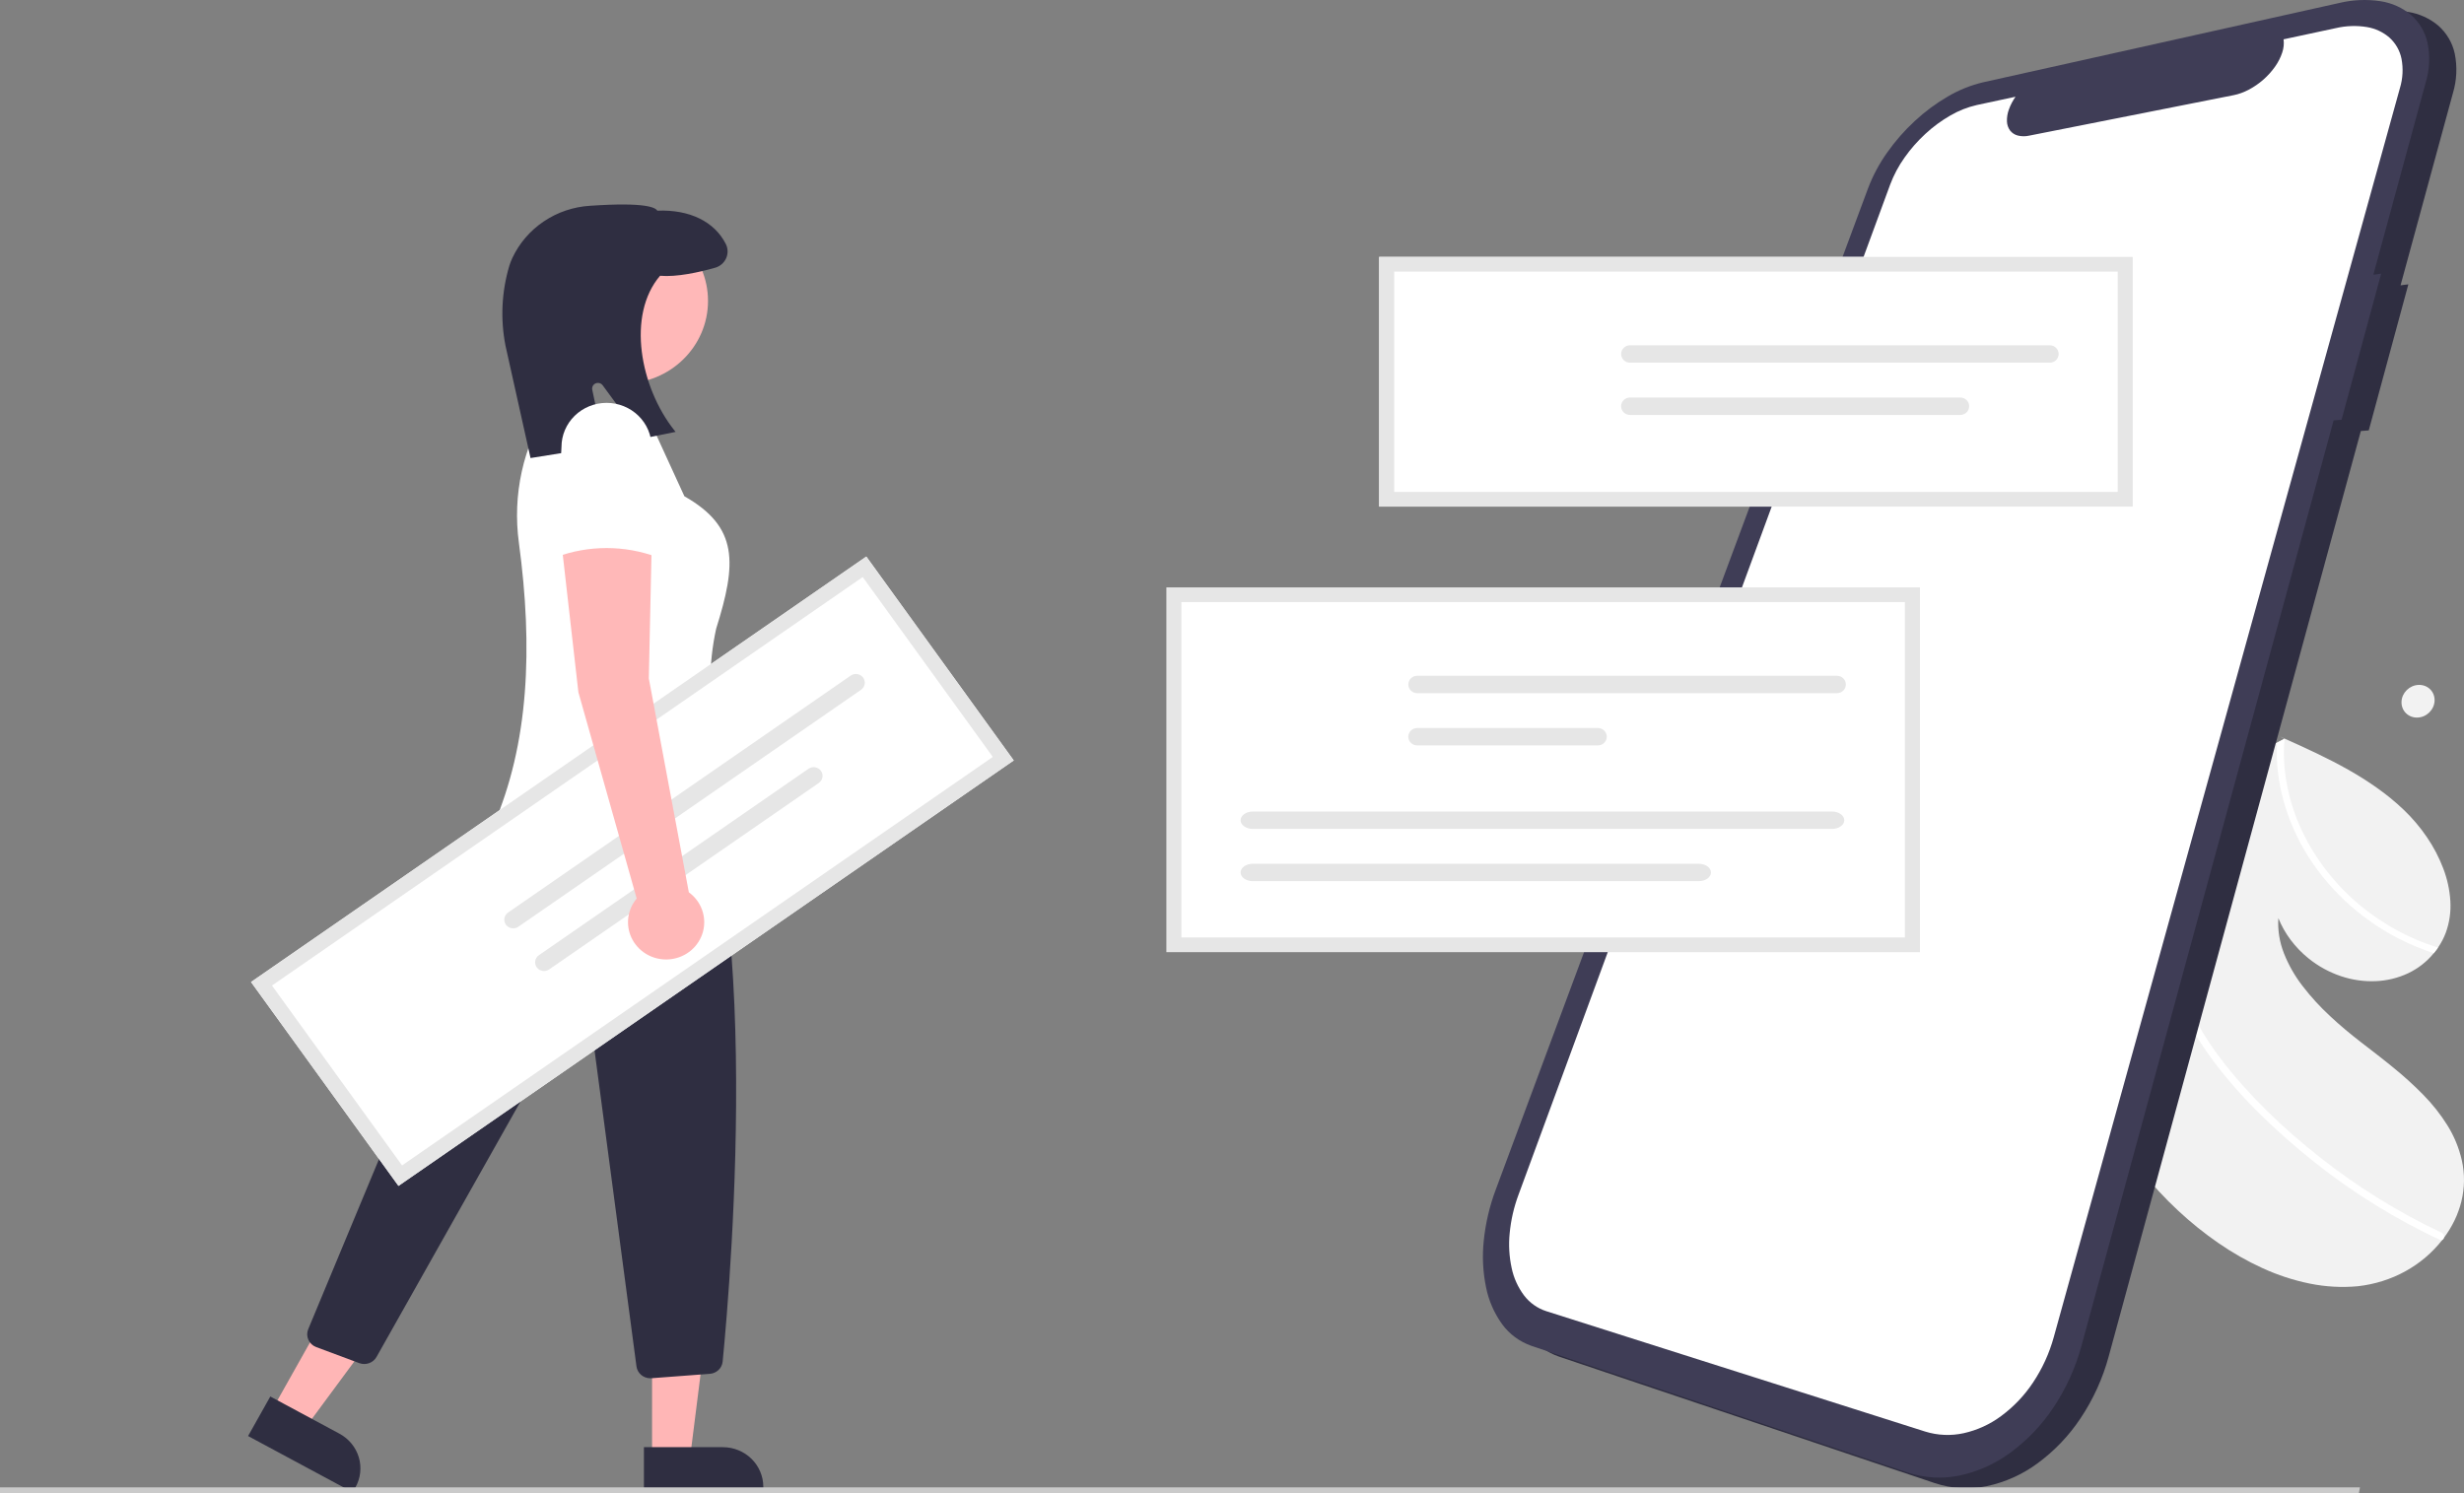 <svg width="198" height="120" viewBox="0 0 198 120" fill="none" xmlns="http://www.w3.org/2000/svg">
<rect x="0" y="0" width="198" height="120" fill="#808080" stroke="none"/>
<g clip-path="url(#clip0_94_395)">
<path d="M172.06 94.096C172.016 94.041 171.972 93.987 171.929 93.932C171.886 93.877 171.842 93.822 171.799 93.767C171.756 93.712 171.713 93.656 171.671 93.601C171.628 93.545 171.586 93.49 171.544 93.433C171.473 91.825 171.472 90.231 171.541 88.652C171.608 87.083 171.743 85.534 171.948 84.003C172.149 82.484 172.417 80.988 172.75 79.516C173.08 78.055 173.474 76.621 173.931 75.215C173.983 75.053 174.036 74.891 174.09 74.731C174.144 74.57 174.199 74.41 174.255 74.251C174.31 74.092 174.367 73.933 174.425 73.775C174.482 73.617 174.541 73.46 174.6 73.303C175.04 72.129 175.525 70.984 176.054 69.867C176.579 68.758 177.146 67.68 177.755 66.633C178.36 65.593 179.004 64.585 179.689 63.609C180.369 62.64 181.086 61.706 181.841 60.804L181.96 60.663L182.08 60.523L182.2 60.383L182.32 60.244L182.406 60.144L182.494 60.044C182.523 60.011 182.553 59.978 182.582 59.946C182.612 59.913 182.642 59.881 182.672 59.849L182.744 59.81L182.815 59.772L182.886 59.734L182.957 59.696L182.961 59.695L182.966 59.693L182.97 59.691L182.975 59.689L183.003 59.674L183.032 59.658L183.059 59.643L183.086 59.627L183.209 59.563L183.332 59.499L183.455 59.435L183.577 59.371L183.484 59.326L183.25 59.212L183.252 59.211C183.272 59.219 183.292 59.228 183.312 59.238C183.332 59.247 183.351 59.256 183.371 59.265C183.391 59.274 183.411 59.283 183.431 59.292C183.45 59.301 183.47 59.31 183.49 59.32L183.512 59.329L183.535 59.339L183.558 59.349C183.566 59.352 183.574 59.355 183.581 59.359C183.587 59.363 183.594 59.366 183.601 59.368L183.621 59.376L183.641 59.385L183.661 59.393C184.512 59.775 185.366 60.162 186.208 60.568C187.051 60.974 187.88 61.398 188.687 61.853C189.492 62.305 190.272 62.798 191.024 63.331C191.774 63.86 192.483 64.442 193.147 65.072C193.848 65.741 194.475 66.481 195.017 67.278C195.553 68.062 195.994 68.904 196.331 69.788C196.655 70.629 196.848 71.513 196.904 72.41C196.958 73.274 196.834 74.138 196.539 74.954C196.499 75.06 196.456 75.165 196.41 75.268C196.364 75.371 196.315 75.473 196.263 75.573C196.211 75.673 196.155 75.772 196.097 75.868C196.039 75.965 195.977 76.06 195.913 76.153C195.886 76.192 195.859 76.231 195.831 76.269C195.803 76.307 195.775 76.345 195.746 76.382C195.718 76.419 195.689 76.457 195.659 76.494C195.63 76.531 195.6 76.568 195.57 76.605C195.013 77.29 194.304 77.843 193.497 78.224C192.686 78.603 191.805 78.817 190.907 78.852C189.963 78.891 189.02 78.757 188.126 78.457C187.167 78.137 186.277 77.648 185.498 77.015C185.228 76.798 184.973 76.564 184.734 76.316C184.496 76.069 184.275 75.809 184.07 75.536C183.868 75.265 183.683 74.982 183.516 74.688C183.352 74.397 183.206 74.096 183.081 73.786C183.022 74.748 183.175 75.711 183.529 76.611C183.902 77.557 184.41 78.447 185.037 79.254C185.699 80.114 186.434 80.918 187.233 81.657C188.038 82.412 188.893 83.12 189.737 83.771C190.581 84.423 191.456 85.089 192.302 85.784C193.148 86.468 193.953 87.198 194.713 87.971C195.45 88.718 196.103 89.54 196.658 90.425C197.204 91.299 197.599 92.254 197.826 93.253C198.07 94.341 198.057 95.469 197.79 96.552C197.66 97.079 197.475 97.592 197.238 98.082C196.999 98.575 196.712 99.046 196.382 99.487L196.351 99.527L196.321 99.567L196.289 99.607L196.257 99.647C195.452 100.677 194.44 101.535 193.285 102.17C192.704 102.49 192.091 102.752 191.456 102.952C190.806 103.156 190.136 103.297 189.458 103.372C188.166 103.489 186.865 103.416 185.596 103.156C184.289 102.889 183.019 102.473 181.81 101.917C180.561 101.346 179.367 100.665 178.242 99.884C177.107 99.099 176.033 98.233 175.028 97.294C174.761 97.045 174.499 96.792 174.241 96.534C173.984 96.275 173.731 96.013 173.484 95.746C173.236 95.48 172.993 95.209 172.756 94.934C172.519 94.659 172.287 94.38 172.06 94.096Z" fill="#F2F2F2"/>
<path d="M192.818 75.465C192.02 75.06 191.252 74.599 190.522 74.087C189.062 73.064 187.759 71.844 186.649 70.463C186.099 69.778 185.601 69.054 185.159 68.298C184.79 67.659 184.462 66.998 184.178 66.319C183.9 65.657 183.667 64.978 183.479 64.285C183.296 63.61 183.159 62.922 183.07 62.229C182.983 61.549 182.945 60.864 182.956 60.179C182.957 60.141 182.958 60.102 182.958 60.064C182.959 60.026 182.96 59.988 182.961 59.949C182.962 59.911 182.964 59.873 182.966 59.835L182.971 59.721C182.938 59.747 182.904 59.773 182.871 59.799L182.771 59.879L182.672 59.959L182.573 60.039L182.509 60.091L182.445 60.142L182.382 60.195L182.319 60.247L182.406 60.148L182.495 60.045C182.524 60.012 182.553 59.979 182.583 59.946C182.612 59.913 182.642 59.881 182.673 59.849L182.745 59.81L182.816 59.772L182.885 59.734L182.956 59.697L182.961 59.695L182.965 59.693L182.97 59.691L182.974 59.689L183.003 59.674L183.031 59.659L183.059 59.643L183.086 59.628L183.209 59.563L183.332 59.499L183.455 59.436L183.578 59.372L183.482 59.326L183.248 59.212L183.249 59.211C183.27 59.219 183.29 59.228 183.309 59.237C183.329 59.247 183.349 59.256 183.369 59.264C183.389 59.273 183.409 59.283 183.428 59.292C183.448 59.301 183.467 59.31 183.487 59.32L183.51 59.329L183.533 59.339L183.556 59.348C183.563 59.351 183.571 59.355 183.578 59.359L183.576 59.395L183.573 59.429L183.571 59.463L183.569 59.497C183.483 60.651 183.545 61.81 183.752 62.949C183.966 64.121 184.316 65.266 184.797 66.359C185.294 67.492 185.914 68.568 186.649 69.569C187.407 70.605 188.276 71.558 189.241 72.414C190.212 73.263 191.272 74.011 192.402 74.645C192.96 74.958 193.535 75.242 194.124 75.495C194.708 75.746 195.306 75.965 195.914 76.153C195.887 76.191 195.86 76.23 195.832 76.268C195.804 76.306 195.776 76.344 195.747 76.381C195.719 76.419 195.69 76.456 195.66 76.493C195.631 76.53 195.601 76.567 195.571 76.604C195.336 76.528 195.103 76.447 194.871 76.361C194.639 76.276 194.408 76.185 194.178 76.09C193.948 75.995 193.72 75.895 193.493 75.791C193.267 75.686 193.041 75.578 192.818 75.465Z" fill="white"/>
<path d="M177.023 84.086C176.762 83.704 176.515 83.316 176.283 82.92C176.051 82.525 175.834 82.124 175.633 81.717C175.431 81.31 175.245 80.898 175.074 80.481C174.904 80.064 174.749 79.643 174.611 79.219C174.54 78.994 174.474 78.768 174.415 78.542C174.355 78.315 174.301 78.088 174.252 77.861C174.204 77.633 174.161 77.405 174.123 77.177C174.085 76.949 174.053 76.721 174.028 76.493C174.014 76.386 174.003 76.28 173.992 76.173C173.982 76.066 173.972 75.96 173.964 75.853C173.956 75.747 173.949 75.64 173.944 75.534C173.938 75.428 173.933 75.321 173.93 75.215C173.982 75.053 174.035 74.892 174.089 74.731C174.143 74.57 174.198 74.41 174.253 74.251C174.309 74.091 174.366 73.932 174.424 73.774C174.481 73.616 174.54 73.459 174.599 73.302C174.586 73.433 174.575 73.565 174.566 73.697C174.557 73.829 174.55 73.962 174.544 74.095C174.539 74.228 174.535 74.361 174.534 74.494C174.532 74.628 174.532 74.762 174.534 74.896C174.534 74.969 174.535 75.042 174.536 75.115C174.538 75.188 174.54 75.261 174.542 75.334C174.545 75.407 174.548 75.48 174.552 75.553C174.556 75.626 174.56 75.699 174.565 75.772C174.623 76.592 174.754 77.405 174.958 78.203C175.165 79.009 175.435 79.799 175.765 80.566C176.101 81.347 176.489 82.106 176.926 82.838C177.37 83.583 177.856 84.303 178.382 84.996C178.947 85.744 179.545 86.472 180.175 87.18C180.805 87.888 181.458 88.577 182.136 89.247C182.814 89.916 183.513 90.564 184.231 91.192C184.949 91.819 185.679 92.425 186.421 93.009C187.181 93.609 187.956 94.186 188.747 94.74C189.538 95.295 190.341 95.825 191.158 96.33C191.974 96.836 192.802 97.317 193.643 97.773C194.483 98.229 195.334 98.659 196.193 99.063C196.233 99.082 196.268 99.108 196.298 99.139C196.328 99.17 196.352 99.205 196.369 99.244C196.386 99.282 196.396 99.323 196.398 99.364C196.401 99.406 196.395 99.448 196.382 99.487C196.377 99.504 196.371 99.521 196.363 99.537C196.356 99.553 196.347 99.567 196.336 99.581C196.325 99.594 196.313 99.607 196.3 99.618C196.287 99.629 196.273 99.639 196.257 99.647C196.241 99.654 196.224 99.659 196.207 99.662C196.189 99.665 196.172 99.666 196.154 99.665C196.136 99.664 196.118 99.66 196.101 99.655C196.083 99.65 196.065 99.643 196.049 99.634C195.943 99.584 195.837 99.534 195.731 99.484C195.624 99.433 195.518 99.383 195.413 99.332C195.307 99.281 195.201 99.23 195.096 99.178C194.991 99.126 194.885 99.073 194.78 99.02C193.904 98.58 193.039 98.113 192.186 97.621C191.334 97.128 190.494 96.609 189.666 96.065C188.839 95.52 188.027 94.952 187.23 94.359C186.433 93.765 185.653 93.149 184.89 92.508C184.152 91.892 183.424 91.255 182.714 90.596C182.003 89.937 181.31 89.257 180.644 88.555C179.977 87.853 179.336 87.13 178.73 86.385C178.123 85.64 177.552 84.874 177.023 84.086Z" fill="white"/>
<path d="M193.529 22.851L192.902 22.931L197.11 7.485C197.42 6.453 197.471 5.364 197.257 4.309C197.072 3.447 196.614 2.665 195.948 2.072C195.251 1.479 194.396 1.091 193.483 0.953C192.371 0.784 191.236 0.834 190.144 1.099L161.544 7.469C160.545 7.706 159.59 8.09 158.71 8.609C157.753 9.165 156.864 9.825 156.057 10.576C155.228 11.341 154.484 12.19 153.837 13.109C153.204 13.998 152.689 14.961 152.303 15.975L122.378 96.469C121.881 97.793 121.558 99.173 121.416 100.576C121.285 101.822 121.347 103.08 121.6 104.308C121.811 105.375 122.251 106.386 122.891 107.274C123.479 108.081 124.306 108.692 125.262 109.022L155.48 119.196C156.822 119.643 158.263 119.727 159.65 119.439C161.133 119.123 162.528 118.495 163.737 117.598C165.095 116.6 166.263 115.376 167.187 113.982C168.211 112.451 168.975 110.768 169.452 108.999L189.711 34.639L190.347 34.589L193.529 22.851Z" fill="#2F2E41"/>
<path d="M191.343 21.996L190.716 22.076L194.924 6.629C195.234 5.598 195.284 4.508 195.071 3.454C194.886 2.592 194.428 1.809 193.762 1.216C193.065 0.624 192.21 0.236 191.297 0.098C190.185 -0.071 189.05 -0.021 187.958 0.244L159.357 6.614C158.359 6.851 157.404 7.235 156.524 7.754C155.567 8.31 154.678 8.97 153.871 9.721C153.042 10.486 152.298 11.335 151.651 12.254C151.018 13.142 150.503 14.105 150.117 15.12L120.192 95.614C119.695 96.938 119.372 98.318 119.23 99.721C119.099 100.967 119.161 102.225 119.414 103.453C119.625 104.52 120.065 105.531 120.705 106.419C121.293 107.226 122.12 107.836 123.076 108.167L153.294 118.341C154.636 118.788 156.077 118.872 157.464 118.584C158.947 118.268 160.342 117.64 161.551 116.743C162.909 115.745 164.077 114.521 165.001 113.127C166.025 111.596 166.789 109.913 167.266 108.144L187.525 33.783L188.161 33.734L191.343 21.996Z" fill="#3F3D56"/>
<path d="M187.705 2.259L183.501 3.16C183.547 3.516 183.51 3.877 183.395 4.217C183.264 4.615 183.074 4.992 182.831 5.336C182.284 6.117 181.555 6.759 180.703 7.209C180.601 7.262 180.499 7.311 180.398 7.356C180.297 7.401 180.195 7.442 180.094 7.478C179.993 7.515 179.893 7.547 179.793 7.575C179.694 7.603 179.596 7.627 179.498 7.646L163.061 10.901C162.756 10.971 162.438 10.967 162.135 10.891C161.891 10.827 161.676 10.685 161.523 10.488C161.369 10.276 161.283 10.025 161.273 9.765C161.261 9.434 161.314 9.104 161.431 8.793C161.46 8.709 161.493 8.624 161.531 8.539C161.568 8.454 161.609 8.369 161.653 8.284C161.696 8.198 161.744 8.113 161.796 8.028C161.848 7.944 161.902 7.859 161.96 7.775L158.847 8.442C158.098 8.613 157.38 8.898 156.719 9.284C155.997 9.7 155.325 10.195 154.717 10.759C154.091 11.336 153.528 11.976 153.041 12.669C152.565 13.338 152.178 14.065 151.89 14.83L122.021 96.023C121.65 97.021 121.411 98.061 121.312 99.119C121.219 100.052 121.274 100.993 121.473 101.911C121.638 102.704 121.977 103.452 122.465 104.106C122.912 104.698 123.535 105.142 124.25 105.374L154.69 115.046C155.695 115.361 156.767 115.408 157.796 115.182C158.892 114.937 159.921 114.465 160.815 113.797C161.814 113.057 162.675 112.153 163.358 111.125C164.114 109.995 164.681 108.756 165.038 107.452L192.851 7.079C193.085 6.312 193.128 5.503 192.977 4.717C192.847 4.073 192.514 3.485 192.025 3.035C191.513 2.585 190.88 2.287 190.201 2.175C189.372 2.039 188.523 2.068 187.705 2.259Z" fill="white"/>
<path d="M171.38 40.714H110.826V20.646H171.38V40.714Z" fill="white"/>
<path d="M153.677 47.797H94.329V75.931H153.677V47.797Z" fill="white"/>
<path d="M103.971 61.307C106.342 61.307 108.264 59.427 108.264 57.109C108.264 54.79 106.342 52.91 103.971 52.91C101.6 52.91 99.678 54.79 99.678 57.109C99.678 59.427 101.6 61.307 103.971 61.307Z" fill="white"/>
<path d="M113.885 54.31C113.695 54.31 113.513 54.383 113.379 54.515C113.245 54.646 113.17 54.824 113.17 55.01C113.17 55.195 113.245 55.373 113.379 55.504C113.513 55.636 113.695 55.709 113.885 55.709H147.614C147.804 55.709 147.985 55.635 148.119 55.504C148.253 55.373 148.328 55.195 148.328 55.01C148.328 54.824 148.253 54.647 148.119 54.515C147.985 54.384 147.804 54.31 147.614 54.31H113.885Z" fill="#E6E6E6"/>
<path d="M113.885 58.508C113.791 58.508 113.698 58.526 113.611 58.56C113.524 58.595 113.445 58.647 113.378 58.712C113.311 58.776 113.258 58.853 113.222 58.938C113.186 59.023 113.167 59.114 113.167 59.206C113.167 59.298 113.185 59.389 113.221 59.474C113.257 59.559 113.309 59.637 113.376 59.702C113.442 59.767 113.521 59.819 113.608 59.854C113.695 59.889 113.788 59.907 113.882 59.907H128.399C128.493 59.907 128.586 59.889 128.672 59.854C128.759 59.819 128.838 59.767 128.905 59.703C128.971 59.638 129.024 59.56 129.06 59.475C129.096 59.391 129.114 59.3 129.114 59.208C129.114 59.116 129.096 59.025 129.06 58.94C129.024 58.855 128.971 58.778 128.905 58.713C128.838 58.648 128.759 58.596 128.672 58.561C128.586 58.526 128.493 58.508 128.399 58.508H113.885Z" fill="#E6E6E6"/>
<path d="M100.678 65.22C100.134 65.22 99.691 65.534 99.691 65.92C99.691 66.305 100.134 66.619 100.678 66.619H147.214C147.758 66.619 148.201 66.305 148.201 65.92C148.201 65.534 147.758 65.22 147.214 65.22H100.678Z" fill="#E6E6E6"/>
<path d="M100.678 69.418C100.134 69.418 99.691 69.732 99.691 70.118C99.691 70.504 100.134 70.817 100.678 70.817H136.502C137.046 70.817 137.489 70.504 137.489 70.118C137.489 69.732 137.046 69.418 136.502 69.418H100.678Z" fill="#E6E6E6"/>
<path d="M154.28 76.522H93.726V47.206H154.28V76.522ZM94.933 75.341H153.073V48.387H94.933V75.341Z" fill="#E6E6E6"/>
<path d="M121.071 34.746C123.441 34.746 125.363 32.867 125.363 30.548C125.363 28.229 123.441 26.35 121.071 26.35C118.7 26.35 116.778 28.229 116.778 30.548C116.778 32.867 118.7 34.746 121.071 34.746Z" fill="white"/>
<path d="M130.985 27.749C130.795 27.749 130.613 27.823 130.479 27.954C130.345 28.085 130.27 28.263 130.27 28.449C130.27 28.634 130.345 28.812 130.479 28.944C130.613 29.075 130.795 29.148 130.985 29.148H164.714C164.904 29.148 165.085 29.074 165.219 28.943C165.353 28.812 165.428 28.634 165.428 28.449C165.428 28.264 165.353 28.086 165.219 27.955C165.085 27.823 164.904 27.75 164.714 27.749H130.985Z" fill="#E6E6E6"/>
<path d="M130.985 31.947C130.891 31.947 130.798 31.965 130.711 32C130.624 32.035 130.545 32.086 130.478 32.151C130.411 32.216 130.358 32.293 130.322 32.378C130.286 32.462 130.267 32.553 130.267 32.645C130.267 32.737 130.285 32.828 130.321 32.914C130.357 32.999 130.41 33.076 130.476 33.141C130.542 33.206 130.621 33.258 130.708 33.293C130.795 33.328 130.888 33.347 130.982 33.347H157.522C157.712 33.347 157.894 33.273 158.028 33.142C158.162 33.011 158.238 32.833 158.238 32.647C158.238 32.461 158.162 32.283 158.028 32.152C157.894 32.021 157.712 31.947 157.522 31.947H130.985Z" fill="#E6E6E6"/>
<path d="M171.38 40.714H110.826V20.646H171.38V40.714ZM112.033 39.533H170.173V21.826H112.033V39.533Z" fill="#E6E6E6"/>
<path d="M52.398 117.158H55.45L56.902 105.643L52.397 105.643L52.398 117.158Z" fill="#FFB6B6"/>
<path d="M61.337 119.93L51.744 119.93L51.744 116.305L58.083 116.305C58.946 116.305 59.774 116.64 60.384 117.237C60.994 117.834 61.337 118.643 61.337 119.487L61.337 119.93Z" fill="#2F2E41"/>
<path d="M21.874 113.289L24.549 114.727L31.494 105.321L27.547 103.199L21.874 113.289Z" fill="#FFB6B6"/>
<path d="M28.342 119.93L19.935 115.41L21.721 112.233L27.276 115.22C28.032 115.627 28.593 116.311 28.834 117.121C29.074 117.932 28.976 118.803 28.56 119.542L28.342 119.93Z" fill="#2F2E41"/>
<path d="M52.255 110.767C51.983 110.766 51.721 110.669 51.516 110.494C51.312 110.318 51.18 110.076 51.145 109.812L47.328 81.042C47.311 80.915 47.253 80.796 47.163 80.703C47.073 80.61 46.955 80.547 46.826 80.523C46.697 80.499 46.564 80.515 46.445 80.57C46.327 80.624 46.228 80.714 46.165 80.827L30.255 109.056C30.124 109.287 29.913 109.463 29.659 109.554C29.406 109.645 29.128 109.644 28.875 109.552L25.407 108.259C25.268 108.207 25.14 108.129 25.032 108.028C24.924 107.927 24.838 107.806 24.779 107.672C24.719 107.538 24.688 107.394 24.686 107.248C24.684 107.102 24.712 106.958 24.768 106.822L35.79 80.344C35.818 80.277 35.836 80.207 35.846 80.135C37.339 68.835 41.137 63.089 42.265 61.597C42.348 61.488 42.402 61.36 42.423 61.226C42.445 61.091 42.433 60.954 42.389 60.825L42.233 60.37C42.172 60.189 42.159 59.996 42.197 59.809C42.234 59.622 42.322 59.448 42.449 59.304C46.515 54.774 53.603 57.246 53.674 57.271L53.709 57.284L53.732 57.314C61.679 67.973 58.74 102.592 58.071 109.424C58.046 109.68 57.929 109.92 57.74 110.101C57.552 110.281 57.304 110.391 57.041 110.41L52.342 110.764C52.313 110.766 52.284 110.767 52.255 110.767Z" fill="#2F2E41"/>
<path d="M50.1 30.827C53.852 30.827 56.894 27.852 56.894 24.183C56.894 20.514 53.852 17.54 50.1 17.54C46.349 17.54 43.307 20.514 43.307 24.183C43.307 27.852 46.349 30.827 50.1 30.827Z" fill="#FFB8B8"/>
<path d="M39.598 66.458L59.588 68.238C57.845 62.311 56.248 56.406 57.55 50.521C59.202 45.268 59.356 42.358 54.996 39.884L52.052 33.461L46.725 33.272L44.127 32.575C42.028 35.876 41.169 39.788 41.699 43.639C42.828 52.016 42.523 59.788 39.598 66.458Z" fill="white"/>
<path d="M42.632 36.812L40.621 27.786C40.202 25.65 40.307 23.447 40.928 21.358C40.996 21.144 41.078 20.934 41.172 20.73C41.729 19.544 42.604 18.527 43.705 17.789C44.805 17.05 46.09 16.618 47.422 16.537C51.991 16.228 52.662 16.699 52.827 16.931C55.41 16.829 57.412 17.805 58.325 19.611C58.415 19.79 58.463 19.986 58.467 20.186C58.47 20.385 58.429 20.583 58.346 20.765C58.263 20.947 58.14 21.109 57.986 21.24C57.832 21.37 57.651 21.466 57.454 21.521C56.178 21.881 54.385 22.281 53.039 22.163C50.343 25.326 51.445 31.122 54.181 34.575L54.288 34.71L51.578 35.254L48.428 30.964C48.366 30.879 48.275 30.817 48.172 30.79C48.069 30.762 47.96 30.77 47.862 30.812C47.764 30.854 47.684 30.927 47.635 31.02C47.586 31.113 47.571 31.22 47.592 31.322L48.548 35.865L42.632 36.812Z" fill="#2F2E41"/>
<path d="M189.553 120H0V119.534H189.64L189.553 120Z" fill="#CACACA"/>
<path d="M81.461 61.114L32.02 95.307L20.172 78.922L69.614 44.729L81.461 61.114Z" fill="white"/>
<path d="M36.862 84.65C38.797 83.311 39.257 80.691 37.888 78.798C36.519 76.905 33.84 76.456 31.905 77.794C29.969 79.133 29.509 81.753 30.878 83.646C32.247 85.539 34.926 85.989 36.862 84.65Z" fill="white"/>
<path d="M40.826 73.339C40.671 73.446 40.566 73.609 40.533 73.792C40.501 73.975 40.545 74.162 40.654 74.314C40.764 74.466 40.931 74.568 41.118 74.6C41.305 74.631 41.497 74.588 41.652 74.481L69.191 55.436C69.345 55.328 69.45 55.165 69.482 54.983C69.513 54.8 69.47 54.613 69.361 54.461C69.251 54.31 69.085 54.207 68.898 54.176C68.712 54.144 68.52 54.187 68.365 54.293L40.826 73.339Z" fill="#E6E6E6"/>
<path d="M43.304 76.766C43.149 76.873 43.044 77.036 43.011 77.219C42.979 77.401 43.022 77.589 43.131 77.741C43.241 77.893 43.407 77.996 43.594 78.027C43.78 78.059 43.972 78.017 44.128 77.911L44.13 77.909L65.797 62.924C65.952 62.817 66.057 62.654 66.089 62.471C66.121 62.288 66.078 62.101 65.968 61.949C65.914 61.874 65.845 61.81 65.766 61.761C65.686 61.712 65.598 61.679 65.505 61.663C65.318 61.632 65.126 61.675 64.971 61.782L43.304 76.766Z" fill="#E6E6E6"/>
<path d="M81.461 61.114L32.02 95.307L20.172 78.922L69.614 44.729L81.461 61.114ZM32.309 93.662L79.779 60.832L69.325 46.375L21.855 79.204L32.309 93.662Z" fill="#E6E6E6"/>
<path d="M194.355 55.044C194.53 55.037 194.705 55.066 194.868 55.129C195.023 55.19 195.164 55.281 195.281 55.398C195.399 55.514 195.49 55.654 195.551 55.807C195.614 55.969 195.643 56.142 195.636 56.316C195.629 56.494 195.587 56.669 195.511 56.832C195.438 56.991 195.335 57.136 195.209 57.26C195.083 57.382 194.936 57.482 194.774 57.553C194.609 57.625 194.432 57.665 194.251 57.669C194.076 57.675 193.901 57.644 193.738 57.58C193.584 57.518 193.445 57.426 193.329 57.309C193.212 57.192 193.121 57.052 193.062 56.899C192.999 56.738 192.971 56.565 192.979 56.392C192.986 56.215 193.028 56.041 193.103 55.879C193.176 55.722 193.278 55.578 193.403 55.456C193.528 55.333 193.674 55.234 193.835 55.162C193.999 55.09 194.176 55.049 194.355 55.044Z" fill="#F2F2F2"/>
<path d="M55.353 71.712L52.138 54.523L52.365 43.893L45.119 43.671L46.477 55.63L51.163 72.213C50.774 72.675 50.535 73.241 50.478 73.837C50.422 74.433 50.548 75.032 50.843 75.556C51.138 76.081 51.586 76.508 52.131 76.781C52.676 77.054 53.291 77.161 53.899 77.088C54.507 77.015 55.078 76.766 55.539 76.373C56.001 75.98 56.331 75.46 56.488 74.881C56.644 74.303 56.62 73.691 56.418 73.126C56.215 72.561 55.845 72.069 55.353 71.712H55.353Z" fill="#FFB8B8"/>
<path d="M44.666 44.779C47.291 43.801 50.192 43.801 52.818 44.779L52.365 35.92C52.365 35.455 52.271 34.994 52.089 34.564C51.907 34.135 51.64 33.744 51.304 33.415C50.967 33.086 50.568 32.825 50.128 32.647C49.689 32.469 49.218 32.377 48.742 32.377C48.266 32.377 47.795 32.469 47.355 32.647C46.916 32.825 46.516 33.086 46.18 33.415C45.843 33.744 45.577 34.135 45.395 34.564C45.212 34.994 45.119 35.455 45.119 35.92L44.666 44.779Z" fill="white"/>
</g>
<defs>
<clipPath id="clip0_94_395">
<rect width="198" height="120" fill="white"/>
</clipPath>
</defs>
</svg>
